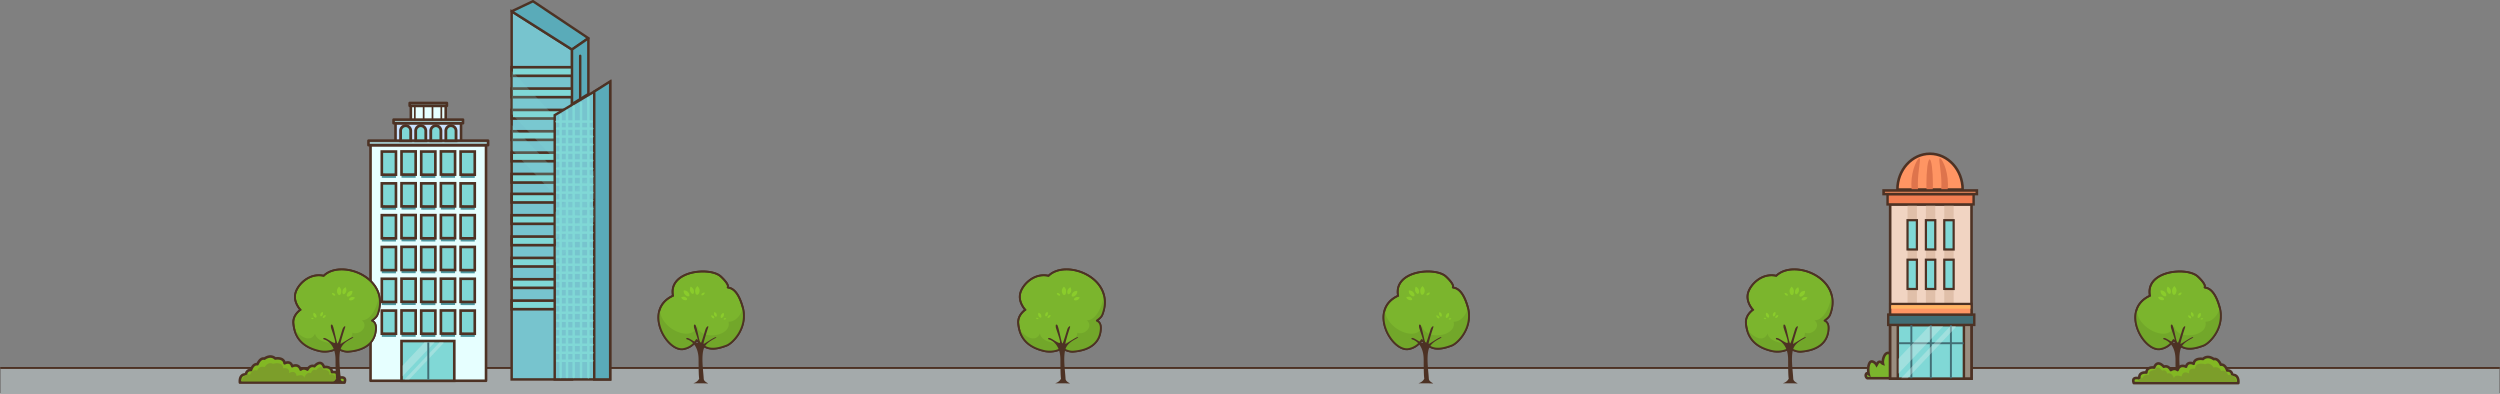 <svg xmlns="http://www.w3.org/2000/svg" viewBox="0 0 1918.69 302.14"><rect x="0" y="0" width="1918.69" height="302.14" fill="#808080" stroke="none"/><defs><style>.cls-1{isolation:isolate;}.cls-2{fill:#a4aaab;}.cls-11,.cls-20,.cls-3,.cls-36,.cls-40,.cls-7{fill:none;}.cls-10,.cls-12,.cls-13,.cls-14,.cls-15,.cls-17,.cls-22,.cls-23,.cls-25,.cls-27,.cls-28,.cls-29,.cls-3,.cls-30,.cls-31,.cls-32,.cls-34,.cls-36,.cls-38,.cls-4,.cls-40,.cls-5,.cls-6,.cls-7{stroke:#4d3224;}.cls-10,.cls-11,.cls-12,.cls-13,.cls-14,.cls-3,.cls-36,.cls-38,.cls-4,.cls-40,.cls-6,.cls-7{stroke-linecap:round;}.cls-11,.cls-12,.cls-13,.cls-14,.cls-3,.cls-36,.cls-38,.cls-40,.cls-6,.cls-7{stroke-linejoin:round;}.cls-20,.cls-3{stroke-width:1.5px;}.cls-4{fill:#77c4ce;}.cls-10,.cls-15,.cls-17,.cls-20,.cls-22,.cls-23,.cls-25,.cls-27,.cls-28,.cls-29,.cls-30,.cls-31,.cls-32,.cls-34,.cls-4,.cls-5{stroke-miterlimit:10;}.cls-10,.cls-11,.cls-4,.cls-6,.cls-7{stroke-width:1.89px;}.cls-15,.cls-17,.cls-28,.cls-29,.cls-5,.cls-9{fill:#80d8d6;}.cls-5{stroke-width:2.05px;}.cls-10,.cls-6{fill:#5aabb9;}.cls-8{opacity:0.23;mix-blend-mode:color-dodge;}.cls-11{stroke:#80d8d6;}.cls-12{fill:#e6ffff;}.cls-12,.cls-13,.cls-14,.cls-22,.cls-23,.cls-25,.cls-27,.cls-38{stroke-width:2px;}.cls-13{fill:#9fc2c4;}.cls-14{fill:#c9e2ff;}.cls-15{stroke-width:2.17px;}.cls-16{fill:#4d3224;}.cls-17{stroke-width:2.03px;}.cls-18{opacity:0.4;}.cls-19{fill:#d0ebea;}.cls-20{stroke:#426e75;}.cls-21{fill:#4e98a0;}.cls-22,.cls-34{fill:#7bb52d;}.cls-23,.cls-32{fill:#ff9563;}.cls-24{fill:#de744c;}.cls-25{fill:#f1d4c2;}.cls-26{fill:#e0bfa9;}.cls-27{fill:#9a8e80;}.cls-28{stroke-width:1.7px;}.cls-29{stroke-width:1.88px;}.cls-30{fill:#426e75;}.cls-30,.cls-31{stroke-width:1.85px;}.cls-31{fill:#f27e52;}.cls-32{stroke-width:1.82px;}.cls-33{fill:#ffb563;}.cls-34{stroke-width:1.42px;}.cls-35{fill:#72a72a;}.cls-36{stroke-width:1.43px;}.cls-37{fill:#8acc2b;}.cls-38{fill:#82b823;}.cls-39{fill:#7c9e2a;}.cls-40{stroke-width:1.41px;}</style></defs><title>about-city01</title><g class="cls-1"><g id="圖層_2" data-name="圖層 2"><g id="關於"><rect class="cls-2" x="0.75" y="282.4" width="1917.19" height="19.74"/><line class="cls-3" x1="0.75" y1="282.4" x2="1917.94" y2="282.4"/><polygon class="cls-4" points="439 291.2 392.69 291.2 392.69 8.69 439 38.01 439 291.2"/><rect class="cls-5" x="396.31" y="54.01" width="39.33" height="1.78"/><polygon class="cls-5" points="439.27 51.6 392.69 51.6 392.69 58.2 439.27 58.2 439.27 51.6 439.27 51.6"/><rect class="cls-5" x="396.31" y="70.39" width="39.33" height="1.78"/><polygon class="cls-5" points="439.27 67.98 392.69 67.98 392.69 74.58 439.27 74.58 439.27 67.98 439.27 67.98"/><rect class="cls-5" x="396.31" y="86.77" width="39.33" height="1.78"/><polygon class="cls-5" points="439.27 84.37 392.69 84.37 392.69 90.96 439.27 90.96 439.27 84.37 439.27 84.37"/><rect class="cls-5" x="396.31" y="103.15" width="39.33" height="1.78"/><polygon class="cls-5" points="439.27 100.75 392.69 100.75 392.69 107.34 439.27 107.34 439.27 100.75 439.27 100.75"/><rect class="cls-5" x="396.31" y="119.54" width="39.33" height="1.78"/><polygon class="cls-5" points="439.27 117.13 392.69 117.13 392.69 123.73 439.27 123.73 439.27 117.13 439.27 117.13"/><rect class="cls-5" x="396.31" y="135.92" width="39.33" height="1.78"/><polygon class="cls-5" points="439.27 133.51 392.69 133.51 392.69 140.11 439.27 140.11 439.27 133.51 439.27 133.51"/><rect class="cls-5" x="396.31" y="151.21" width="39.33" height="1.78"/><polygon class="cls-5" points="439.27 148.8 392.69 148.8 392.69 155.4 439.27 155.4 439.27 148.8 439.27 148.8"/><rect class="cls-5" x="396.31" y="167.59" width="39.33" height="1.78"/><polygon class="cls-5" points="439.27 165.18 392.69 165.18 392.69 171.78 439.27 171.78 439.27 165.18 439.27 165.18"/><rect class="cls-5" x="396.31" y="183.97" width="39.33" height="1.78"/><polygon class="cls-5" points="439.27 181.56 392.69 181.56 392.69 188.16 439.27 188.16 439.27 181.56 439.27 181.56"/><rect class="cls-5" x="396.31" y="200.35" width="39.33" height="1.78"/><polygon class="cls-5" points="439.27 197.95 392.69 197.95 392.69 204.54 439.27 204.54 439.27 197.95 439.27 197.95"/><rect class="cls-5" x="396.31" y="216.74" width="39.33" height="1.78"/><polygon class="cls-5" points="439.27 214.33 392.69 214.33 392.69 220.93 439.27 220.93 439.27 214.33 439.27 214.33"/><rect class="cls-5" x="396.31" y="233.12" width="39.33" height="1.78"/><polygon class="cls-5" points="439.27 230.71 392.69 230.71 392.69 237.31 439.27 237.31 439.27 230.71 439.27 230.71"/><polygon class="cls-6" points="392.69 8.69 409.06 0.94 451.56 29.34 439 38.01 392.69 8.69"/><polygon class="cls-6" points="451.56 29.34 451.56 72.17 439 79.89 439 38.01 451.56 29.34"/><line class="cls-7" x1="445.28" y1="42.85" x2="445.28" y2="75.44"/><g class="cls-8"><polygon class="cls-9" points="392.8 114.87 392.8 95.91 438.9 144.45 438.9 163.41 392.8 114.87"/><polygon class="cls-9" points="438.9 103.85 438.9 136.06 392.8 87.51 392.8 54.41 438.9 103.85"/></g><polygon class="cls-4" points="425.72 291.2 468.29 291.2 468.29 62.98 425.72 88.38 425.72 291.2"/><polygon class="cls-10" points="456.06 70.27 456.06 291.2 468.29 291.2 468.29 62.48 456.06 70.27"/><line class="cls-11" x1="430.26" y1="88.31" x2="430.26" y2="289.27"/><line class="cls-11" x1="435.17" y1="85.13" x2="435.17" y2="289.27"/><line class="cls-11" x1="440.29" y1="81.86" x2="440.29" y2="289.27"/><line class="cls-11" x1="445.92" y1="79.12" x2="445.92" y2="289.27"/><line class="cls-11" x1="451.56" y1="75.44" x2="451.56" y2="289.43"/><line class="cls-11" x1="427.25" y1="93.29" x2="454.12" y2="93.29"/><line class="cls-11" x1="427.63" y1="98.67" x2="454.49" y2="98.67"/><line class="cls-11" x1="427.63" y1="104.81" x2="454.49" y2="104.81"/><line class="cls-11" x1="427.63" y1="110.96" x2="454.49" y2="110.96"/><line class="cls-11" x1="427.63" y1="117.1" x2="454.49" y2="117.1"/><line class="cls-11" x1="427.63" y1="123.25" x2="454.49" y2="123.25"/><line class="cls-11" x1="427.63" y1="129.39" x2="454.49" y2="129.39"/><line class="cls-11" x1="427.63" y1="135.53" x2="454.49" y2="135.53"/><line class="cls-11" x1="427.63" y1="141.68" x2="454.49" y2="141.68"/><line class="cls-11" x1="427.63" y1="147.82" x2="454.49" y2="147.82"/><line class="cls-11" x1="427.63" y1="153.97" x2="454.49" y2="153.97"/><line class="cls-11" x1="427.63" y1="160.11" x2="454.49" y2="160.11"/><line class="cls-11" x1="427.63" y1="166.26" x2="454.49" y2="166.26"/><line class="cls-11" x1="427.63" y1="172.4" x2="454.49" y2="172.4"/><line class="cls-11" x1="427.63" y1="178.55" x2="454.49" y2="178.55"/><line class="cls-11" x1="427.63" y1="184.69" x2="454.49" y2="184.69"/><line class="cls-11" x1="427.63" y1="190.84" x2="454.49" y2="190.84"/><line class="cls-11" x1="427.63" y1="196.98" x2="454.49" y2="196.98"/><line class="cls-11" x1="427.63" y1="203.13" x2="454.49" y2="203.13"/><line class="cls-11" x1="427.63" y1="209.27" x2="454.49" y2="209.27"/><line class="cls-11" x1="427.63" y1="215.42" x2="454.49" y2="215.42"/><line class="cls-11" x1="427.63" y1="221.56" x2="454.49" y2="221.56"/><line class="cls-11" x1="427.63" y1="227.71" x2="454.49" y2="227.71"/><line class="cls-11" x1="427.63" y1="233.85" x2="454.49" y2="233.85"/><line class="cls-11" x1="427.63" y1="240" x2="454.49" y2="240"/><line class="cls-11" x1="427.63" y1="246.14" x2="454.49" y2="246.14"/><line class="cls-11" x1="427.63" y1="252.29" x2="454.49" y2="252.29"/><line class="cls-11" x1="427.63" y1="258.43" x2="454.49" y2="258.43"/><line class="cls-11" x1="427.63" y1="264.58" x2="454.49" y2="264.58"/><line class="cls-11" x1="427.63" y1="270.72" x2="454.49" y2="270.72"/><line class="cls-11" x1="427.63" y1="276.87" x2="454.49" y2="276.87"/><g class="cls-8"><polygon class="cls-9" points="456.07 170.03 456.07 157.68 426.05 189.29 426.05 201.64 456.07 170.03"/><polygon class="cls-9" points="426.05 162.86 426.05 183.82 456.07 152.22 456.07 130.66 426.05 162.86"/></g><rect class="cls-12" x="315.33" y="81.24" width="26.74" height="22.04"/><rect class="cls-13" x="314.42" y="79.03" width="28.56" height="2.21"/><rect class="cls-14" x="303.56" y="94.57" width="50.27" height="22.04"/><rect class="cls-13" x="302.05" y="91.81" width="53.29" height="2.76"/><rect class="cls-12" x="284.38" y="111.41" width="88.63" height="180.84"/><rect class="cls-13" x="282.8" y="107.95" width="91.8" height="3.47"/><path class="cls-15" d="M311.33,96.46a3.94,3.94,0,0,0-3.89,4V108h7.78v-7.49A3.94,3.94,0,0,0,311.33,96.46Z"/><path class="cls-15" d="M322.91,96.46a3.94,3.94,0,0,0-3.89,4V108h7.78v-7.49A3.94,3.94,0,0,0,322.91,96.46Z"/><path class="cls-15" d="M334.49,96.46a4,4,0,0,0-3.9,4V108h7.79v-7.49A3.94,3.94,0,0,0,334.49,96.46Z"/><path class="cls-15" d="M346.06,96.46a3.94,3.94,0,0,0-3.89,4V108H350v-7.49A4,4,0,0,0,346.06,96.46Z"/><rect class="cls-16" x="317.7" y="80.72" width="1.32" height="11.54"/><rect class="cls-16" x="324.48" y="80.72" width="1.32" height="11.54"/><rect class="cls-16" x="331.27" y="80.72" width="1.32" height="11.54"/><rect class="cls-16" x="338.05" y="80.72" width="1.32" height="11.54"/><rect class="cls-17" x="308.15" y="261.73" width="40.5" height="30.52"/><g class="cls-18"><polygon class="cls-19" points="340.35 263.4 340.35 262.71 337.42 262.71 310.44 291.28 314.02 291.28 340.35 263.4"/><polygon class="cls-19" points="308.9 280.64 308.9 288.84 333.57 262.71 325.83 262.71 308.9 280.64"/></g><line class="cls-20" x1="328.7" y1="262.72" x2="328.7" y2="291.44"/><polygon class="cls-21" points="293.03 136.48 294.44 136.48 294.44 136.53 303.89 136.53 303.89 136.48 303.89 119.68 303.89 118.75 293.03 118.75 293.03 136.48"/><polygon class="cls-21" points="308.15 136.39 309.56 136.39 309.56 136.44 319.02 136.44 319.02 136.39 319.02 119.6 319.02 118.67 308.15 118.67 308.15 136.39"/><polygon class="cls-21" points="338.38 136.39 339.8 136.39 339.8 136.44 349.25 136.44 349.25 136.39 349.25 119.6 349.25 118.67 338.38 118.67 338.38 136.39"/><polygon class="cls-21" points="353.51 118.75 353.51 136.48 354.92 136.48 354.92 136.53 364.37 136.53 364.37 136.48 364.37 119.68 364.37 118.75 353.51 118.75"/><polygon class="cls-21" points="324.69 136.53 334.13 136.53 334.13 136.48 334.13 119.68 334.13 118.75 323.27 118.75 323.27 136.48 324.69 136.48 324.69 136.53"/><polygon class="cls-21" points="293.03 160.89 294.44 160.89 294.44 160.94 303.89 160.94 303.89 160.89 303.89 144.09 303.89 143.16 293.03 143.16 293.03 160.89"/><polygon class="cls-21" points="308.15 160.8 309.56 160.8 309.56 160.85 319.02 160.85 319.02 160.8 319.02 144.01 319.02 143.08 308.15 143.08 308.15 160.8"/><polygon class="cls-21" points="338.38 160.8 339.8 160.8 339.8 160.85 349.25 160.85 349.25 160.8 349.25 144.01 349.25 143.08 338.38 143.08 338.38 160.8"/><polygon class="cls-21" points="353.51 143.16 353.51 160.89 354.92 160.89 354.92 160.94 364.37 160.94 364.37 160.89 364.37 144.09 364.37 143.16 353.51 143.16"/><polygon class="cls-21" points="324.69 160.94 334.13 160.94 334.13 160.89 334.13 144.09 334.13 143.16 323.27 143.16 323.27 160.89 324.69 160.89 324.69 160.94"/><polygon class="cls-21" points="293.03 185.3 294.44 185.3 294.44 185.35 303.89 185.35 303.89 185.3 303.89 168.5 303.89 167.57 293.03 167.57 293.03 185.3"/><polygon class="cls-21" points="308.15 185.21 309.56 185.21 309.56 185.26 319.02 185.26 319.02 185.21 319.02 168.42 319.02 167.49 308.15 167.49 308.15 185.21"/><polygon class="cls-21" points="338.38 185.21 339.8 185.21 339.8 185.26 349.25 185.26 349.25 185.21 349.25 168.42 349.25 167.49 338.38 167.49 338.38 185.21"/><polygon class="cls-21" points="353.51 167.57 353.51 185.3 354.92 185.3 354.92 185.35 364.37 185.35 364.37 185.3 364.37 168.5 364.37 167.57 353.51 167.57"/><polygon class="cls-21" points="324.69 185.35 334.13 185.35 334.13 185.3 334.13 168.5 334.13 167.57 323.27 167.57 323.27 185.3 324.69 185.3 324.69 185.35"/><polygon class="cls-21" points="293.03 209.71 294.44 209.71 294.44 209.76 303.89 209.76 303.89 209.71 303.89 192.91 303.89 191.98 293.03 191.98 293.03 209.71"/><polygon class="cls-21" points="308.15 209.62 309.56 209.62 309.56 209.67 319.02 209.67 319.02 209.62 319.02 192.83 319.02 191.9 308.15 191.9 308.15 209.62"/><polygon class="cls-21" points="338.38 209.62 339.8 209.62 339.8 209.67 349.25 209.67 349.25 209.62 349.25 192.83 349.25 191.9 338.38 191.9 338.38 209.62"/><polygon class="cls-21" points="353.51 191.98 353.51 209.71 354.92 209.71 354.92 209.76 364.37 209.76 364.37 209.71 364.37 192.91 364.37 191.98 353.51 191.98"/><polygon class="cls-21" points="324.69 209.76 334.13 209.76 334.13 209.71 334.13 192.91 334.13 191.98 323.27 191.98 323.27 209.71 324.69 209.71 324.69 209.76"/><polygon class="cls-21" points="293.03 234.12 294.44 234.12 294.44 234.17 303.89 234.17 303.89 234.12 303.89 217.32 303.89 216.39 293.03 216.39 293.03 234.12"/><polygon class="cls-21" points="308.15 234.03 309.56 234.03 309.56 234.08 319.02 234.08 319.02 234.03 319.02 217.24 319.02 216.31 308.15 216.31 308.15 234.03"/><polygon class="cls-21" points="338.38 234.03 339.8 234.03 339.8 234.08 349.25 234.08 349.25 234.03 349.25 217.24 349.25 216.31 338.38 216.31 338.38 234.03"/><polygon class="cls-21" points="353.51 216.39 353.51 234.12 354.92 234.12 354.92 234.17 364.37 234.17 364.37 234.12 364.37 217.32 364.37 216.39 353.51 216.39"/><polygon class="cls-21" points="324.69 234.17 334.13 234.17 334.13 234.12 334.13 217.32 334.13 216.39 323.27 216.39 323.27 234.12 324.69 234.12 324.69 234.17"/><polygon class="cls-21" points="293.03 258.53 294.44 258.53 294.44 258.58 303.89 258.58 303.89 258.53 303.89 241.73 303.89 240.8 293.03 240.8 293.03 258.53"/><polygon class="cls-21" points="308.15 258.44 309.56 258.44 309.56 258.49 319.02 258.49 319.02 258.44 319.02 241.65 319.02 240.72 308.15 240.72 308.15 258.44"/><polygon class="cls-21" points="338.38 258.44 339.8 258.44 339.8 258.49 349.25 258.49 349.25 258.44 349.25 241.65 349.25 240.72 338.38 240.72 338.38 258.44"/><polygon class="cls-21" points="353.51 240.8 353.51 258.53 354.92 258.53 354.92 258.58 364.37 258.58 364.37 258.53 364.37 241.73 364.37 240.8 353.51 240.8"/><polygon class="cls-21" points="324.69 258.58 334.13 258.58 334.13 258.53 334.13 241.73 334.13 240.8 323.27 240.8 323.27 258.53 324.69 258.53 324.69 258.58"/><polygon class="cls-17" points="293.03 134.04 294.44 134.04 294.44 134.09 303.89 134.09 303.89 134.04 303.89 117.24 303.89 116.31 293.03 116.31 293.03 134.04"/><polygon class="cls-17" points="308.15 133.95 309.56 133.95 309.56 134 319.02 134 319.02 133.95 319.02 117.16 319.02 116.22 308.15 116.22 308.15 133.95"/><polygon class="cls-17" points="338.38 133.95 339.8 133.95 339.8 134 349.25 134 349.25 133.95 349.25 117.16 349.25 116.22 338.38 116.22 338.38 133.95"/><polygon class="cls-17" points="353.51 116.31 353.51 134.04 354.92 134.04 354.92 134.09 364.37 134.09 364.37 134.04 364.37 117.24 364.37 116.31 353.51 116.31"/><polygon class="cls-17" points="324.69 134.09 334.13 134.09 334.13 134.04 334.13 117.24 334.13 116.31 323.27 116.31 323.27 134.04 324.69 134.04 324.69 134.09"/><polygon class="cls-17" points="293.03 158.45 294.44 158.45 294.44 158.5 303.89 158.5 303.89 158.45 303.89 141.65 303.89 140.72 293.03 140.72 293.03 158.45"/><polygon class="cls-17" points="308.15 158.36 309.56 158.36 309.56 158.41 319.02 158.41 319.02 158.36 319.02 141.57 319.02 140.63 308.15 140.63 308.15 158.36"/><polygon class="cls-17" points="338.38 158.36 339.8 158.36 339.8 158.41 349.25 158.41 349.25 158.36 349.25 141.57 349.25 140.63 338.38 140.63 338.38 158.36"/><polygon class="cls-17" points="353.51 140.72 353.51 158.45 354.92 158.45 354.92 158.5 364.37 158.5 364.37 158.45 364.37 141.65 364.37 140.72 353.51 140.72"/><polygon class="cls-17" points="324.69 158.5 334.13 158.5 334.13 158.45 334.13 141.65 334.13 140.72 323.27 140.72 323.27 158.45 324.69 158.45 324.69 158.5"/><polygon class="cls-17" points="293.03 182.86 294.44 182.86 294.44 182.91 303.89 182.91 303.89 182.86 303.89 166.06 303.89 165.13 293.03 165.13 293.03 182.86"/><polygon class="cls-17" points="308.15 182.77 309.56 182.77 309.56 182.81 319.02 182.81 319.02 182.77 319.02 165.98 319.02 165.04 308.15 165.04 308.15 182.77"/><polygon class="cls-17" points="338.38 182.77 339.8 182.77 339.8 182.81 349.25 182.81 349.25 182.77 349.25 165.98 349.25 165.04 338.38 165.04 338.38 182.77"/><polygon class="cls-17" points="353.51 165.13 353.51 182.86 354.92 182.86 354.92 182.91 364.37 182.91 364.37 182.86 364.37 166.06 364.37 165.13 353.51 165.13"/><polygon class="cls-17" points="324.69 182.91 334.13 182.91 334.13 182.86 334.13 166.06 334.13 165.13 323.27 165.13 323.27 182.86 324.69 182.86 324.69 182.91"/><polygon class="cls-17" points="293.03 207.27 294.44 207.27 294.44 207.32 303.89 207.32 303.89 207.27 303.89 190.47 303.89 189.54 293.03 189.54 293.03 207.27"/><polygon class="cls-17" points="308.15 207.18 309.56 207.18 309.56 207.22 319.02 207.22 319.02 207.18 319.02 190.39 319.02 189.46 308.15 189.46 308.15 207.18"/><polygon class="cls-17" points="338.38 207.18 339.8 207.18 339.8 207.22 349.25 207.22 349.25 207.18 349.25 190.39 349.25 189.46 338.38 189.46 338.38 207.18"/><polygon class="cls-17" points="353.51 189.54 353.51 207.27 354.92 207.27 354.92 207.32 364.37 207.32 364.37 207.27 364.37 190.47 364.37 189.54 353.51 189.54"/><polygon class="cls-17" points="324.69 207.32 334.13 207.32 334.13 207.27 334.13 190.47 334.13 189.54 323.27 189.54 323.27 207.27 324.69 207.27 324.69 207.32"/><polygon class="cls-17" points="293.03 231.68 294.44 231.68 294.44 231.73 303.89 231.73 303.89 231.68 303.89 214.88 303.89 213.95 293.03 213.95 293.03 231.68"/><polygon class="cls-17" points="308.15 231.59 309.56 231.59 309.56 231.63 319.02 231.63 319.02 231.59 319.02 214.8 319.02 213.87 308.15 213.87 308.15 231.59"/><polygon class="cls-17" points="338.38 231.59 339.8 231.59 339.8 231.63 349.25 231.63 349.25 231.59 349.25 214.8 349.25 213.87 338.38 213.87 338.38 231.59"/><polygon class="cls-17" points="353.51 213.95 353.51 231.68 354.92 231.68 354.92 231.73 364.37 231.73 364.37 231.68 364.37 214.88 364.37 213.95 353.51 213.95"/><polygon class="cls-17" points="324.69 231.73 334.13 231.73 334.13 231.68 334.13 214.88 334.13 213.95 323.27 213.95 323.27 231.68 324.69 231.68 324.69 231.73"/><polygon class="cls-17" points="293.03 256.09 294.44 256.09 294.44 256.14 303.89 256.14 303.89 256.09 303.89 239.29 303.89 238.36 293.03 238.36 293.03 256.09"/><polygon class="cls-17" points="308.15 256 309.56 256 309.56 256.05 319.02 256.05 319.02 256 319.02 239.21 319.02 238.28 308.15 238.28 308.15 256"/><polygon class="cls-17" points="338.38 256 339.8 256 339.8 256.05 349.25 256.05 349.25 256 349.25 239.21 349.25 238.28 338.38 238.28 338.38 256"/><polygon class="cls-17" points="353.51 238.36 353.51 256.09 354.92 256.09 354.92 256.14 364.37 256.14 364.37 256.09 364.37 239.29 364.37 238.36 353.51 238.36"/><polygon class="cls-17" points="324.69 256.14 334.13 256.14 334.13 256.09 334.13 239.29 334.13 238.36 323.27 238.36 323.27 256.09 324.69 256.09 324.69 256.14"/><path class="cls-22" d="M1433.12,290.28a2.5,2.5,0,0,1-1.06-3c.61-1.4,1.26-.67,2.12-.08-.62-2.59-.59-7.06,1-9.13,1.39-1.75,4.13.3,5.06,2.06.72-1.16,1.07-2.61,2.59-2.45,1,.11,1.45,1.19,2.34,1.5-.62-2.59.74-7.26,3-8.14,2.73-1.06,3.73,2.59,3.73,5.06.91-4.11,3.46-.49,4.44,1.32.61-.67.89-1.84,1.94-1.51.68.21,1.23,1.44,1.36,2.21.38-2.85,3.44-7,6-6.11s2.46,4.06,2.5,6.61c.71-1.75,3.21-1.48,4.16-.24s.81,3.95,0,5.27c1.28-1.31,2.5-3.92,4.45-2.84,2.51,1.39.63,4.53.17,6.65.29-1.27,4-1,4.14.46.17,1.31-1.87,2.3-2.87,2.41Z"/><path class="cls-23" d="M1481.21,118c-13.84,0-25,12.32-25,27.51h50.1C1506.26,130.28,1495,118,1481.21,118Z"/><path class="cls-24" d="M1483.46,141.38c0,10.54-1.12,19.09-2.5,19.09s-2.49-8.55-2.49-19.09,1.12-19.07,2.49-19.07S1483.46,130.85,1483.46,141.38Z"/><path class="cls-24" d="M1471.91,141.38c0,10.72,2.62,19.45,1.32,20s-6.36-8.06-6.31-20,5.13-20.64,6.31-20S1471.91,130.67,1471.91,141.38Z"/><path class="cls-24" d="M1490,141.38c0,10.72-2.63,19.45-1.32,20s6.36-8.06,6.31-20-5.14-20.64-6.31-20S1490,130.67,1490,141.38Z"/><polygon class="cls-25" points="1505.85 156.89 1513.09 156.89 1513.09 290.57 1450.65 290.57 1450.65 156.89 1457.89 156.89 1505.85 156.89"/><rect class="cls-26" x="1463.98" y="157.63" width="7.2" height="74.91"/><rect class="cls-26" x="1478.08" y="157.63" width="7.2" height="74.91"/><rect class="cls-26" x="1492.18" y="157.63" width="7.2" height="74.91"/><rect class="cls-27" x="1450.65" y="241.41" width="62.43" height="49.16"/><polygon class="cls-28" points="1493.12 191.47 1499.38 191.47 1499.38 191.41 1499.38 170.17 1499.38 169 1492.18 169 1492.18 191.41 1493.12 191.41 1493.12 191.47"/><polygon class="cls-28" points="1493.12 221.79 1499.38 221.79 1499.38 221.73 1499.38 200.49 1499.38 199.32 1492.18 199.32 1492.18 221.73 1493.12 221.73 1493.12 221.79"/><polygon class="cls-28" points="1479.02 191.47 1485.28 191.47 1485.28 191.41 1485.28 170.17 1485.28 169 1478.08 169 1478.08 191.41 1479.02 191.41 1479.02 191.47"/><polygon class="cls-28" points="1479.02 221.79 1485.28 221.79 1485.28 221.73 1485.28 200.49 1485.28 199.32 1478.08 199.32 1478.08 221.73 1479.02 221.73 1479.02 221.79"/><polygon class="cls-28" points="1464.92 191.47 1471.18 191.47 1471.18 191.41 1471.18 170.17 1471.18 169 1463.98 169 1463.98 191.41 1464.92 191.41 1464.92 191.47"/><polygon class="cls-28" points="1464.92 221.79 1471.18 221.79 1471.18 221.73 1471.18 200.49 1471.18 199.32 1463.98 199.32 1463.98 221.73 1464.92 221.73 1464.92 221.79"/><rect class="cls-29" x="1456.52" y="249.54" width="50.73" height="41.03"/><rect class="cls-30" x="1449.17" y="241.41" width="66.04" height="7.96"/><rect class="cls-31" x="1448.66" y="148.93" width="66.04" height="7.96"/><rect class="cls-23" x="1445.62" y="146.19" width="71.58" height="2.73"/><rect class="cls-32" x="1450.65" y="233.29" width="62.43" height="8.13"/><rect class="cls-33" x="1451.47" y="234.26" width="60.77" height="2.64"/><line class="cls-20" x1="1457.27" y1="263.42" x2="1507" y2="263.42"/><line class="cls-20" x1="1466.92" y1="249.54" x2="1466.92" y2="290.28"/><line class="cls-20" x1="1497.27" y1="249.54" x2="1497.27" y2="290.28"/><line class="cls-20" x1="1481.86" y1="249.54" x2="1481.86" y2="290.28"/><g class="cls-18"><polygon class="cls-19" points="1500.92 251.25 1500.92 250.28 1496.81 250.28 1459.03 290.28 1464.06 290.28 1500.92 251.25"/><polygon class="cls-19" points="1456.88 275.38 1456.88 286.87 1491.43 250.28 1480.59 250.28 1456.88 275.38"/></g><path class="cls-34" d="M1114.25,265.18c-14.07,5.41-17.67.8-23.1-4.21a14.77,14.77,0,0,1-10.46,7c-12.88,1.65-30.83-30.35-7.69-41-3.75-19.29,28.25-22.35,36.63-14.86,1.53,1.37,6.43,6.2,5.43,8.25-.59,1.17,6.81-2,11.66,16.11C1130.4,252.22,1118.5,263.54,1114.25,265.18Z"/><path class="cls-35" d="M1114.25,265.18c-14.07,5.41-17.67.8-23.1-4.21a14.77,14.77,0,0,1-10.46,7c-9.85,1.26-22.68-17.16-17.79-30.66.21,15.51,25.41,26,28.6,12.78,2.24,11.72,26.86,8.28,24.12-3.18,5.41.08,9.24-4.81,11.1-10.43.12.51.26,1,.39,1.56C1130.14,250.55,1119.49,263.17,1114.25,265.18Z"/><path class="cls-36" d="M1114.25,265.18c-14.07,5.41-17.67.8-23.1-4.21a14.77,14.77,0,0,1-10.46,7c-12.88,1.65-30.83-30.35-7.69-41-3.75-19.29,28.25-22.35,36.63-14.86,1.53,1.37,6.43,6.2,5.43,8.25-.59,1.17,6.81-2,11.66,16.11C1130.4,252.22,1118.5,263.54,1114.25,265.18Z"/><path class="cls-37" d="M1091.82,219.59a4,4,0,0,0-.91.94,4.52,4.52,0,0,0-.88,2.38,6.12,6.12,0,0,0,.25,2.08,1.94,1.94,0,0,0,.84,1.2c.4.21,1,.05,1.48-.58a4.54,4.54,0,0,0,.82-2.62,4.07,4.07,0,0,0-.83-2.41A9,9,0,0,0,1091.82,219.59Z"/><path class="cls-37" d="M1086.59,220a4.52,4.52,0,0,0-.5,3.2c.49,1.52,1.49,2.56,2.26,2.31s1-1.68.5-3.21A4.52,4.52,0,0,0,1086.59,220Z"/><path class="cls-37" d="M1081.25,222.88a4.68,4.68,0,0,0,0,1.15,3.82,3.82,0,0,0,1,2.07c1.13,1.13,2.31,1.63,3,1.18s.34-2.07-.9-3.31a3.94,3.94,0,0,0-2-1A6.42,6.42,0,0,0,1081.25,222.88Z"/><path class="cls-37" d="M1079.25,228.22a3.87,3.87,0,0,0,1.89,1.89c1.17.49,2.35.42,2.64-.2s-.5-1.54-1.79-2.08A3.7,3.7,0,0,0,1079.25,228.22Z"/><path class="cls-37" d="M1097.36,224.57a2.46,2.46,0,0,0-1.7.37c-.67.45-1,1.12-.83,1.5s1,.29,1.78-.25A2.39,2.39,0,0,0,1097.36,224.57Z"/><path class="cls-37" d="M1111.84,240.12a2.71,2.71,0,0,0-.77.33,3,3,0,0,0-1.11,1.19,3.91,3.91,0,0,0-.37,1.28,1.26,1.26,0,0,0,.2.91c.19.23.56.28,1,0a2.81,2.81,0,0,0,1.12-1.34,2.65,2.65,0,0,0,.12-1.62A6.55,6.55,0,0,0,1111.84,240.12Z"/><path class="cls-37" d="M1104.81,239.45a2.73,2.73,0,0,0-.26.68,2.37,2.37,0,0,0,0,1.46c.38.94,1,1.53,1.5,1.45s.71-1.14.29-2.17a2.46,2.46,0,0,0-.94-1.06A3.49,3.49,0,0,0,1104.81,239.45Z"/><path class="cls-37" d="M1102.31,242.09a2.44,2.44,0,0,0,.64,1.58c.57.58,1.28.83,1.61.54s.08-1-.54-1.67A2.35,2.35,0,0,0,1102.31,242.09Z"/><path class="cls-37" d="M1113.86,244.43a1.57,1.57,0,0,0-1.09-.21c-.5.1-.88.41-.86.68s.52.42,1.11.3A1.53,1.53,0,0,0,1113.86,244.43Z"/><path class="cls-16" d="M1083.44,260.39s9.2,1.79,9.2,15.82.5,14.35.5,14.35a6.84,6.84,0,0,1-3.63,3.27c-1.6.57-.77.36,5.09.36,4.35,0,6.05.39,5-.18-1.36-.72-2.91-1.76-3-3.27-.32-6.15-2-16.47-.08-22.76s10.48-8.43,9.68-9.19-9.22,5.32-9.69,5.14,2.72-10.25,3.45-12.43-1.18-.81-1.82.73-3.17,10.88-3.9,11.34-3-13.88-4.17-14.33-1,.33-1,1.63,4.31,11.79,3.1,12.27-5.7-3.17-7.63-3.66S1083.44,260.39,1083.44,260.39Z"/><path class="cls-34" d="M557.75,265.18c-14.07,5.41-17.67.8-23.1-4.21a14.77,14.77,0,0,1-10.46,7c-12.88,1.65-30.83-30.35-7.69-41-3.75-19.29,28.25-22.35,36.63-14.86,1.53,1.37,6.43,6.2,5.43,8.25-.59,1.17,6.81-2,11.66,16.11C573.9,252.22,562,263.54,557.75,265.18Z"/><path class="cls-35" d="M557.75,265.18c-14.07,5.41-17.67.8-23.1-4.21a14.77,14.77,0,0,1-10.46,7c-9.85,1.26-22.68-17.16-17.79-30.66.21,15.51,25.41,26,28.6,12.78,2.24,11.72,26.86,8.28,24.12-3.18,5.41.08,9.24-4.81,11.1-10.43.12.51.26,1,.39,1.56C573.64,250.55,563,263.17,557.75,265.18Z"/><path class="cls-36" d="M557.75,265.18c-14.07,5.41-17.67.8-23.1-4.21a14.77,14.77,0,0,1-10.46,7c-12.88,1.65-30.83-30.35-7.69-41-3.75-19.29,28.25-22.35,36.63-14.86,1.53,1.37,6.43,6.2,5.43,8.25-.59,1.17,6.81-2,11.66,16.11C573.9,252.22,562,263.54,557.75,265.18Z"/><path class="cls-37" d="M535.32,219.59a4,4,0,0,0-.91.94,4.52,4.52,0,0,0-.88,2.38,6.12,6.12,0,0,0,.25,2.08,1.94,1.94,0,0,0,.84,1.2c.4.21,1,.05,1.48-.58a4.54,4.54,0,0,0,.82-2.62,4.07,4.07,0,0,0-.83-2.41A9,9,0,0,0,535.32,219.59Z"/><path class="cls-37" d="M530.09,220a4.52,4.52,0,0,0-.5,3.2c.49,1.52,1.49,2.56,2.26,2.31s1-1.68.5-3.21A4.52,4.52,0,0,0,530.09,220Z"/><path class="cls-37" d="M524.75,222.88a4.68,4.68,0,0,0,0,1.15,3.82,3.82,0,0,0,1,2.07c1.13,1.13,2.31,1.63,3,1.18s.34-2.07-.9-3.31a3.94,3.94,0,0,0-2-1A6.42,6.42,0,0,0,524.75,222.88Z"/><path class="cls-37" d="M522.75,228.22a3.87,3.87,0,0,0,1.89,1.89c1.17.49,2.35.42,2.64-.2s-.5-1.54-1.79-2.08A3.7,3.7,0,0,0,522.75,228.22Z"/><path class="cls-37" d="M540.86,224.57a2.46,2.46,0,0,0-1.7.37c-.67.45-1,1.12-.83,1.5s1,.29,1.78-.25A2.39,2.39,0,0,0,540.86,224.57Z"/><path class="cls-37" d="M555.34,240.12a2.71,2.71,0,0,0-.77.33,3,3,0,0,0-1.11,1.19,3.91,3.91,0,0,0-.37,1.28,1.26,1.26,0,0,0,.2.91c.19.23.56.28,1,0a2.81,2.81,0,0,0,1.12-1.34,2.65,2.65,0,0,0,.12-1.62A6.55,6.55,0,0,0,555.34,240.12Z"/><path class="cls-37" d="M548.31,239.45a2.73,2.73,0,0,0-.26.68,2.37,2.37,0,0,0,.05,1.46c.38.94.95,1.53,1.5,1.45s.71-1.14.29-2.17a2.46,2.46,0,0,0-.94-1.06A3.49,3.49,0,0,0,548.31,239.45Z"/><path class="cls-37" d="M545.81,242.09a2.44,2.44,0,0,0,.64,1.58c.57.58,1.28.83,1.61.54s.08-1-.54-1.67A2.35,2.35,0,0,0,545.81,242.09Z"/><path class="cls-37" d="M557.36,244.43a1.57,1.57,0,0,0-1.09-.21c-.5.1-.88.41-.86.68s.52.42,1.11.3A1.53,1.53,0,0,0,557.36,244.43Z"/><path class="cls-16" d="M526.94,260.39s9.2,1.79,9.2,15.82.5,14.35.5,14.35a6.84,6.84,0,0,1-3.63,3.27c-1.6.57-.77.36,5.09.36,4.35,0,6,.39,5-.18-1.36-.72-2.91-1.76-3-3.27-.32-6.15-2-16.47-.08-22.76s10.48-8.43,9.68-9.19-9.22,5.32-9.69,5.14,2.72-10.25,3.45-12.43-1.18-.81-1.82.73-3.17,10.88-3.9,11.34-3-13.88-4.17-14.33-1,.33-1,1.63,4.31,11.79,3.1,12.27S530,260,528,259.48,526.94,260.39,526.94,260.39Z"/><path class="cls-34" d="M1691.25,265.18c-14.07,5.41-17.67.8-23.1-4.21a14.77,14.77,0,0,1-10.46,7c-12.88,1.65-30.83-30.35-7.69-41-3.75-19.29,28.25-22.35,36.63-14.86,1.53,1.37,6.43,6.2,5.43,8.25-.59,1.17,6.81-2,11.66,16.11C1707.4,252.22,1695.5,263.54,1691.25,265.18Z"/><path class="cls-35" d="M1691.25,265.18c-14.07,5.41-17.67.8-23.1-4.21a14.77,14.77,0,0,1-10.46,7c-9.85,1.26-22.68-17.16-17.79-30.66.21,15.51,25.41,26,28.6,12.78,2.24,11.72,26.86,8.28,24.12-3.18,5.41.08,9.24-4.81,11.1-10.43.12.51.26,1,.39,1.56C1707.14,250.55,1696.49,263.17,1691.25,265.18Z"/><path class="cls-36" d="M1691.25,265.18c-14.07,5.41-17.67.8-23.1-4.21a14.77,14.77,0,0,1-10.46,7c-12.88,1.65-30.83-30.35-7.69-41-3.75-19.29,28.25-22.35,36.63-14.86,1.53,1.37,6.43,6.2,5.43,8.25-.59,1.17,6.81-2,11.66,16.11C1707.4,252.22,1695.5,263.54,1691.25,265.18Z"/><path class="cls-37" d="M1668.82,219.59a4,4,0,0,0-.91.94,4.52,4.52,0,0,0-.88,2.38,6.12,6.12,0,0,0,.25,2.08,1.94,1.94,0,0,0,.84,1.2c.4.21,1,.05,1.48-.58a4.54,4.54,0,0,0,.82-2.62,4.07,4.07,0,0,0-.83-2.41A9,9,0,0,0,1668.82,219.59Z"/><path class="cls-37" d="M1663.59,220a4.52,4.52,0,0,0-.5,3.2c.49,1.52,1.49,2.56,2.26,2.31s1-1.68.5-3.21A4.52,4.52,0,0,0,1663.59,220Z"/><path class="cls-37" d="M1658.25,222.88a4.68,4.68,0,0,0,0,1.15,3.82,3.82,0,0,0,1,2.07c1.13,1.13,2.31,1.63,3,1.18s.34-2.07-.9-3.31a3.94,3.94,0,0,0-2-1A6.42,6.42,0,0,0,1658.25,222.88Z"/><path class="cls-37" d="M1656.25,228.22a3.87,3.87,0,0,0,1.89,1.89c1.17.49,2.35.42,2.64-.2s-.5-1.54-1.79-2.08A3.7,3.7,0,0,0,1656.25,228.22Z"/><path class="cls-37" d="M1674.36,224.57a2.46,2.46,0,0,0-1.7.37c-.67.45-1,1.12-.83,1.5s1,.29,1.78-.25A2.39,2.39,0,0,0,1674.36,224.57Z"/><path class="cls-37" d="M1688.84,240.12a2.71,2.71,0,0,0-.77.33,3,3,0,0,0-1.11,1.19,3.91,3.91,0,0,0-.37,1.28,1.26,1.26,0,0,0,.2.91c.19.23.56.28,1,0a2.81,2.81,0,0,0,1.12-1.34,2.65,2.65,0,0,0,.12-1.62A6.55,6.55,0,0,0,1688.84,240.12Z"/><path class="cls-37" d="M1681.81,239.45a2.73,2.73,0,0,0-.26.68,2.37,2.37,0,0,0,0,1.46c.38.94,1,1.53,1.5,1.45s.71-1.14.29-2.17a2.46,2.46,0,0,0-.94-1.06A3.49,3.49,0,0,0,1681.81,239.45Z"/><path class="cls-37" d="M1679.31,242.09a2.44,2.44,0,0,0,.64,1.58c.57.58,1.28.83,1.61.54s.08-1-.54-1.67A2.35,2.35,0,0,0,1679.31,242.09Z"/><path class="cls-37" d="M1690.86,244.43a1.57,1.57,0,0,0-1.09-.21c-.5.1-.88.41-.86.68s.52.42,1.11.3A1.53,1.53,0,0,0,1690.86,244.43Z"/><path class="cls-16" d="M1660.44,260.39s9.2,1.79,9.2,15.82.5,14.35.5,14.35a6.84,6.84,0,0,1-3.63,3.27c-1.6.57-.77.36,5.09.36,4.35,0,6.05.39,5-.18-1.36-.72-2.91-1.76-3-3.27-.32-6.15-2-16.47-.08-22.76s10.48-8.43,9.68-9.19-9.22,5.32-9.69,5.14,2.72-10.25,3.45-12.43-1.18-.81-1.82.73-3.17,10.88-3.9,11.34-3-13.88-4.17-14.33-1,.33-1,1.63,4.31,11.79,3.1,12.27-5.7-3.17-7.63-3.66S1660.44,260.39,1660.44,260.39Z"/><path class="cls-38" d="M1717.87,294s.9-6.73-4.71-6.28a3.36,3.36,0,0,0-3.81-3.37s-1.34-4.93-4.93-4.48c0,0-2-5.16-5.39-4.27,0,0-4.48-3.57-8.29-.1,0,0-6.51-1.24-7.18,3.69,0,0-4.49-2.46-5.83,2.25,0,0-4.71-2.52-6.5,2.55,0,0-2-1.93-5.16,0,0,0-1.8-3.9-5.39-2.55,0,0-4.93-6.06-7.4.67,0,0-5.6-1.12-6,3.81,0,0-6.06-.9-5.38,4.49,0,0-6.28-2-4.27,3.59Z"/><path class="cls-39" d="M1644.54,289.84c1.34-3.13,4.71-2,4.71-2-.68-4,4.71-3.82,4.71-3.82,1.57-4.71,5.38.45,5.38.45,3.14-1.34,4,2.21,4,2.21,3.58-1.38,5.15,3.62,5.15,3.62.68-3.58,5.83-1.34,5.83-1.34.9-5.38,5.83-2.28,5.83-2.28-.89-4.75,4.49-3.69,4.49-3.69.22-5.74,7.85-3.45,7.85-3.45,4-2,6.28,2.47,6.28,2.47,4.93-1.13,5.83,2.69,5.83,2.69,4-1.35,5.38,3.14,5.38,3.14,4.75-.82,6.15,3,6.56,5.16H1641C1641.17,290.29,1644.54,289.84,1644.54,289.84Z"/><path class="cls-38" d="M184.12,293.63s-.89-6.73,4.71-6.28a3.35,3.35,0,0,1,3.82-3.36s1.34-4.94,4.93-4.49c0,0,2-5.15,5.38-4.26,0,0,4.49-3.57,8.3-.1,0,0,6.5-1.24,7.18,3.69,0,0,4.48-2.47,5.83,2.24,0,0,4.71-2.51,6.5,2.56,0,0,2-1.94,5.16,0,0,0,1.79-3.9,5.38-2.56,0,0,4.94-6.05,7.4.67,0,0,5.61-1.12,6.06,3.82,0,0,6-.9,5.38,4.48,0,0,6.28-2,4.26,3.59Z"/><path class="cls-39" d="M257.46,289.49c-1.35-3.14-4.71-2-4.71-2,.67-4-4.71-3.81-4.71-3.81-1.57-4.71-5.38.45-5.38.45-3.14-1.35-4,2.21-4,2.21-3.59-1.39-5.16,3.62-5.16,3.62-.67-3.59-5.83-1.34-5.83-1.34-.9-5.39-5.83-2.28-5.83-2.28.9-4.75-4.49-3.69-4.49-3.69-.22-5.75-7.84-3.45-7.84-3.45-4-2-6.28,2.46-6.28,2.46-4.94-1.12-5.84,2.69-5.84,2.69-4-1.34-5.38,3.14-5.38,3.14-4.74-.81-6.15,3-6.56,5.16h75.64C260.82,289.94,257.46,289.49,257.46,289.49Z"/><path class="cls-34" d="M285.5,246.16c1.43.56,3.31,2.12,3,6.49-.61,10.26-8.12,16.22-21.11,17.22-4.08.32-8.5-2.54-8.5-2.54a19.4,19.4,0,0,1-13.68,2.09c-11.65-2.65-19-9-20.06-21.27-.58-6.51,5.4-10.38,5.4-10.38s-5.5-5.71-3.89-12.51,10.72-16.09,21.75-13.61c13.66-13.35,52.15,1.82,41.34,29.78C288.7,244.28,285.08,246,285.5,246.16Z"/><path class="cls-35" d="M285.5,246.16c1.43.56,3.31,2.12,3,6.49-.61,10.26-8.12,16.22-21.11,17.22-4.08.32-8.5-2.54-8.5-2.54a19.4,19.4,0,0,1-13.68,2.09c-10.45-2.38-17.07-7.62-19.32-16.85,4.71,6.35,12.73,10.63,15.91,3.38,1.87,10.51,29.53,9.37,28.58-.63,5.71,2.33,12.88-4.87,7.38-9.48,7.12-.05,11.72-10.05,13.15-19.21a24.22,24.22,0,0,1-1.16,14.8C288.7,244.28,285.08,246,285.5,246.16Z"/><path class="cls-40" d="M285.5,246.16c1.43.56,3.31,2.12,3,6.49-.61,10.26-8.12,16.22-21.11,17.22-4.08.32-8.5-2.54-8.5-2.54a19.4,19.4,0,0,1-13.68,2.09c-11.65-2.65-19-9-20.06-21.27-.58-6.51,5.4-10.38,5.4-10.38s-5.5-5.71-3.89-12.51,10.72-16.09,21.75-13.61c13.66-13.35,52.15,1.82,41.34,29.78C288.7,244.28,285.08,246,285.5,246.16Z"/><path class="cls-16" d="M248.31,260.39s9.2,1.79,9.2,15.82.51,14.35.51,14.35a6.89,6.89,0,0,1-3.63,3.27c-1.61.57-.77.36,5.08.36,4.35,0,6,.39,5-.18-1.36-.72-2.92-1.76-3-3.27-.32-6.15-2-16.47-.07-22.76s10.47-8.43,9.67-9.19-9.22,5.32-9.69,5.14,2.72-10.25,3.45-12.43-1.18-.81-1.81.73-3.18,10.88-3.91,11.34-3-13.88-4.17-14.33-1,.33-1,1.63,4.3,11.79,3.09,12.27-5.69-3.17-7.63-3.66S248.31,260.39,248.31,260.39Z"/><path class="cls-37" d="M260.16,220a4.1,4.1,0,0,1,.89.92,4.37,4.37,0,0,1,.85,2.31,6,6,0,0,1-.24,2,1.86,1.86,0,0,1-.81,1.16c-.4.21-1,0-1.44-.56a4.36,4.36,0,0,1-.8-2.54,4,4,0,0,1,.8-2.34A12.18,12.18,0,0,1,260.16,220Z"/><path class="cls-37" d="M265.24,220.46a4.36,4.36,0,0,1,.48,3.11c-.47,1.47-1.44,2.47-2.19,2.23s-.95-1.63-.48-3.11A4.34,4.34,0,0,1,265.24,220.46Z"/><path class="cls-37" d="M270.42,223.22a4.45,4.45,0,0,1,0,1.12,3.6,3.6,0,0,1-.93,2c-1.1,1.09-2.24,1.58-3,1.14s-.33-2,.88-3.21a3.87,3.87,0,0,1,1.94-.93A7.15,7.15,0,0,1,270.42,223.22Z"/><path class="cls-37" d="M272.36,228.4a3.73,3.73,0,0,1-1.83,1.84c-1.13.47-2.28.4-2.57-.2s.49-1.48,1.74-2A3.58,3.58,0,0,1,272.36,228.4Z"/><path class="cls-37" d="M254.79,224.86a2.39,2.39,0,0,1,1.64.36c.66.44,1,1.09.81,1.46s-1,.28-1.73-.24A2.32,2.32,0,0,1,254.79,224.86Z"/><path class="cls-37" d="M240.73,240a2.62,2.62,0,0,1,.75.32,2.74,2.74,0,0,1,1.08,1.15,3.87,3.87,0,0,1,.35,1.24,1.2,1.2,0,0,1-.19.89c-.18.22-.54.26-1,0a2.79,2.79,0,0,1-1.1-1.29,2.59,2.59,0,0,1-.11-1.58C240.62,240.29,240.73,240,240.73,240Z"/><path class="cls-37" d="M247.56,239.3a3,3,0,0,1,.25.67,2.21,2.21,0,0,1-.05,1.41c-.37.91-.93,1.48-1.45,1.4s-.69-1.09-.28-2.1a2.44,2.44,0,0,1,.91-1A4.76,4.76,0,0,1,247.56,239.3Z"/><path class="cls-37" d="M250,241.87a2.38,2.38,0,0,1-.62,1.53c-.55.56-1.24.8-1.56.52s-.08-1,.53-1.61A2.23,2.23,0,0,1,250,241.87Z"/><path class="cls-37" d="M238.77,244.14a1.5,1.5,0,0,1,1.06-.2c.49.09.86.39.83.66s-.5.4-1.08.28A1.46,1.46,0,0,1,238.77,244.14Z"/><path class="cls-34" d="M841.82,246.16c1.43.56,3.31,2.12,3,6.49-.61,10.26-8.13,16.22-21.12,17.22-4.08.32-8.5-2.54-8.5-2.54a19.4,19.4,0,0,1-13.68,2.09c-11.65-2.65-19-9-20.06-21.27-.58-6.51,5.4-10.38,5.4-10.38s-5.5-5.71-3.89-12.51,10.72-16.09,21.75-13.61c13.66-13.35,52.16,1.82,41.34,29.78C845,244.28,841.4,246,841.82,246.16Z"/><path class="cls-35" d="M841.82,246.16c1.43.56,3.31,2.12,3,6.49-.61,10.26-8.13,16.22-21.12,17.22-4.08.32-8.5-2.54-8.5-2.54a19.4,19.4,0,0,1-13.68,2.09c-10.45-2.38-17.07-7.62-19.31-16.85,4.7,6.35,12.72,10.63,15.9,3.38,1.88,10.51,29.53,9.37,28.58-.63,5.71,2.33,12.88-4.87,7.38-9.48,7.12-.05,11.72-10.05,13.15-19.21a24.22,24.22,0,0,1-1.16,14.8C845,244.28,841.4,246,841.82,246.16Z"/><path class="cls-40" d="M841.82,246.16c1.43.56,3.31,2.12,3,6.49-.61,10.26-8.13,16.22-21.12,17.22-4.08.32-8.5-2.54-8.5-2.54a19.4,19.4,0,0,1-13.68,2.09c-11.65-2.65-19-9-20.06-21.27-.58-6.51,5.4-10.38,5.4-10.38s-5.5-5.71-3.89-12.51,10.72-16.09,21.75-13.61c13.66-13.35,52.16,1.82,41.34,29.78C845,244.28,841.4,246,841.82,246.16Z"/><path class="cls-16" d="M804.63,260.39s9.21,1.79,9.21,15.82.5,14.35.5,14.35a6.89,6.89,0,0,1-3.63,3.27c-1.61.57-.77.36,5.08.36,4.36,0,6.06.39,5-.18-1.36-.72-2.92-1.76-3-3.27-.32-6.15-2-16.47-.08-22.76s10.47-8.43,9.67-9.19-9.22,5.32-9.68,5.14,2.72-10.25,3.44-12.43-1.18-.81-1.81.73-3.18,10.88-3.9,11.34-3-13.88-4.17-14.33-1,.33-1,1.63,4.3,11.79,3.09,12.27-5.69-3.17-7.63-3.66S804.63,260.39,804.63,260.39Z"/><path class="cls-37" d="M816.48,220a3.87,3.87,0,0,1,.89.92,4.29,4.29,0,0,1,.85,2.31,6,6,0,0,1-.24,2,1.86,1.86,0,0,1-.81,1.16c-.39.21-.95,0-1.44-.56a4.36,4.36,0,0,1-.79-2.54,4,4,0,0,1,.79-2.34A12.18,12.18,0,0,1,816.48,220Z"/><path class="cls-37" d="M821.56,220.46a4.4,4.4,0,0,1,.49,3.11c-.48,1.47-1.45,2.47-2.19,2.23s-1-1.63-.49-3.11A4.34,4.34,0,0,1,821.56,220.46Z"/><path class="cls-37" d="M826.74,223.22a4.45,4.45,0,0,1,0,1.12,3.6,3.6,0,0,1-.93,2c-1.09,1.09-2.24,1.58-2.95,1.14s-.33-2,.87-3.21a3.87,3.87,0,0,1,1.94-.93A7.28,7.28,0,0,1,826.74,223.22Z"/><path class="cls-37" d="M828.68,228.4a3.73,3.73,0,0,1-1.83,1.84c-1.13.47-2.28.4-2.57-.2s.49-1.48,1.74-2A3.58,3.58,0,0,1,828.68,228.4Z"/><path class="cls-37" d="M811.11,224.86a2.39,2.39,0,0,1,1.64.36c.66.44,1,1.09.81,1.46s-1,.28-1.73-.24A2.37,2.37,0,0,1,811.11,224.86Z"/><path class="cls-37" d="M797.06,240a2.63,2.63,0,0,1,.74.32,2.74,2.74,0,0,1,1.08,1.15,3.63,3.63,0,0,1,.35,1.24,1.25,1.25,0,0,1-.18.89c-.18.22-.55.26-1,0a2.84,2.84,0,0,1-1.1-1.29,2.59,2.59,0,0,1-.11-1.58A6.32,6.32,0,0,1,797.06,240Z"/><path class="cls-37" d="M803.88,239.3a3,3,0,0,1,.25.67,2.21,2.21,0,0,1,0,1.41c-.37.91-.92,1.48-1.45,1.4s-.69-1.09-.28-2.1a2.44,2.44,0,0,1,.91-1A4.76,4.76,0,0,1,803.88,239.3Z"/><path class="cls-37" d="M806.3,241.87a2.32,2.32,0,0,1-.62,1.53c-.55.56-1.24.8-1.56.52s-.08-1,.53-1.61A2.23,2.23,0,0,1,806.3,241.87Z"/><path class="cls-37" d="M795.09,244.14a1.52,1.52,0,0,1,1.06-.2c.49.09.86.39.83.66s-.5.4-1.07.28A1.49,1.49,0,0,1,795.09,244.14Z"/><path class="cls-34" d="M1400.32,246.16c1.43.56,3.31,2.12,3,6.49-.61,10.26-8.13,16.22-21.12,17.22-4.08.32-8.5-2.54-8.5-2.54a19.4,19.4,0,0,1-13.68,2.09c-11.65-2.65-19-9-20.06-21.27-.58-6.51,5.4-10.38,5.4-10.38s-5.5-5.71-3.89-12.51,10.72-16.09,21.75-13.61c13.66-13.35,52.16,1.82,41.34,29.78C1403.52,244.28,1399.9,246,1400.32,246.16Z"/><path class="cls-35" d="M1400.32,246.16c1.43.56,3.31,2.12,3,6.49-.61,10.26-8.13,16.22-21.12,17.22-4.08.32-8.5-2.54-8.5-2.54a19.4,19.4,0,0,1-13.68,2.09c-10.45-2.38-17.07-7.62-19.31-16.85,4.7,6.35,12.72,10.63,15.9,3.38,1.88,10.51,29.53,9.37,28.58-.63,5.71,2.33,12.88-4.87,7.38-9.48,7.12-.05,11.72-10.05,13.15-19.21a24.22,24.22,0,0,1-1.16,14.8C1403.52,244.28,1399.9,246,1400.32,246.16Z"/><path class="cls-40" d="M1400.32,246.16c1.43.56,3.31,2.12,3,6.49-.61,10.26-8.13,16.22-21.12,17.22-4.08.32-8.5-2.54-8.5-2.54a19.4,19.4,0,0,1-13.68,2.09c-11.65-2.65-19-9-20.06-21.27-.58-6.51,5.4-10.38,5.4-10.38s-5.5-5.71-3.89-12.51,10.72-16.09,21.75-13.61c13.66-13.35,52.16,1.82,41.34,29.78C1403.52,244.28,1399.9,246,1400.32,246.16Z"/><path class="cls-16" d="M1363.13,260.39s9.21,1.79,9.21,15.82.5,14.35.5,14.35a6.89,6.89,0,0,1-3.63,3.27c-1.61.57-.77.36,5.08.36,4.36,0,6.06.39,5-.18-1.36-.72-2.92-1.76-3-3.27-.32-6.15-2-16.47-.08-22.76s10.47-8.43,9.67-9.19-9.22,5.32-9.68,5.14,2.72-10.25,3.44-12.43-1.18-.81-1.81.73-3.18,10.88-3.9,11.34-3-13.88-4.17-14.33-1,.33-1,1.63,4.3,11.79,3.09,12.27-5.69-3.17-7.63-3.66S1363.13,260.39,1363.13,260.39Z"/><path class="cls-37" d="M1375,220a3.87,3.87,0,0,1,.89.92,4.29,4.29,0,0,1,.85,2.31,6,6,0,0,1-.24,2,1.86,1.86,0,0,1-.81,1.16c-.39.21-1,0-1.44-.56a4.36,4.36,0,0,1-.79-2.54,4,4,0,0,1,.79-2.34A12.18,12.18,0,0,1,1375,220Z"/><path class="cls-37" d="M1380.06,220.46a4.4,4.4,0,0,1,.49,3.11c-.48,1.47-1.45,2.47-2.19,2.23s-1-1.63-.49-3.11A4.34,4.34,0,0,1,1380.06,220.46Z"/><path class="cls-37" d="M1385.24,223.22a4.45,4.45,0,0,1,0,1.12,3.6,3.6,0,0,1-.93,2c-1.09,1.09-2.24,1.58-3,1.14s-.33-2,.87-3.21a3.87,3.87,0,0,1,1.94-.93A7.28,7.28,0,0,1,1385.24,223.22Z"/><path class="cls-37" d="M1387.18,228.4a3.73,3.73,0,0,1-1.83,1.84c-1.13.47-2.28.4-2.57-.2s.49-1.48,1.74-2A3.58,3.58,0,0,1,1387.18,228.4Z"/><path class="cls-37" d="M1369.61,224.86a2.39,2.39,0,0,1,1.64.36c.66.44,1,1.09.81,1.46s-1,.28-1.73-.24A2.37,2.37,0,0,1,1369.61,224.86Z"/><path class="cls-37" d="M1355.56,240a2.63,2.63,0,0,1,.74.32,2.74,2.74,0,0,1,1.08,1.15,3.63,3.63,0,0,1,.35,1.24,1.25,1.25,0,0,1-.18.89c-.18.22-.55.26-1,0a2.84,2.84,0,0,1-1.1-1.29,2.59,2.59,0,0,1-.11-1.58A6.32,6.32,0,0,1,1355.56,240Z"/><path class="cls-37" d="M1362.38,239.3a3,3,0,0,1,.25.67,2.21,2.21,0,0,1-.05,1.41c-.37.91-.92,1.48-1.45,1.4s-.69-1.09-.28-2.1a2.44,2.44,0,0,1,.91-1A4.76,4.76,0,0,1,1362.38,239.3Z"/><path class="cls-37" d="M1364.8,241.87a2.32,2.32,0,0,1-.62,1.53c-.55.56-1.24.8-1.56.52s-.08-1,.53-1.61A2.23,2.23,0,0,1,1364.8,241.87Z"/><path class="cls-37" d="M1353.59,244.14a1.52,1.52,0,0,1,1.06-.2c.49.09.86.39.83.66s-.5.4-1.07.28A1.49,1.49,0,0,1,1353.59,244.14Z"/></g></g></g></svg>